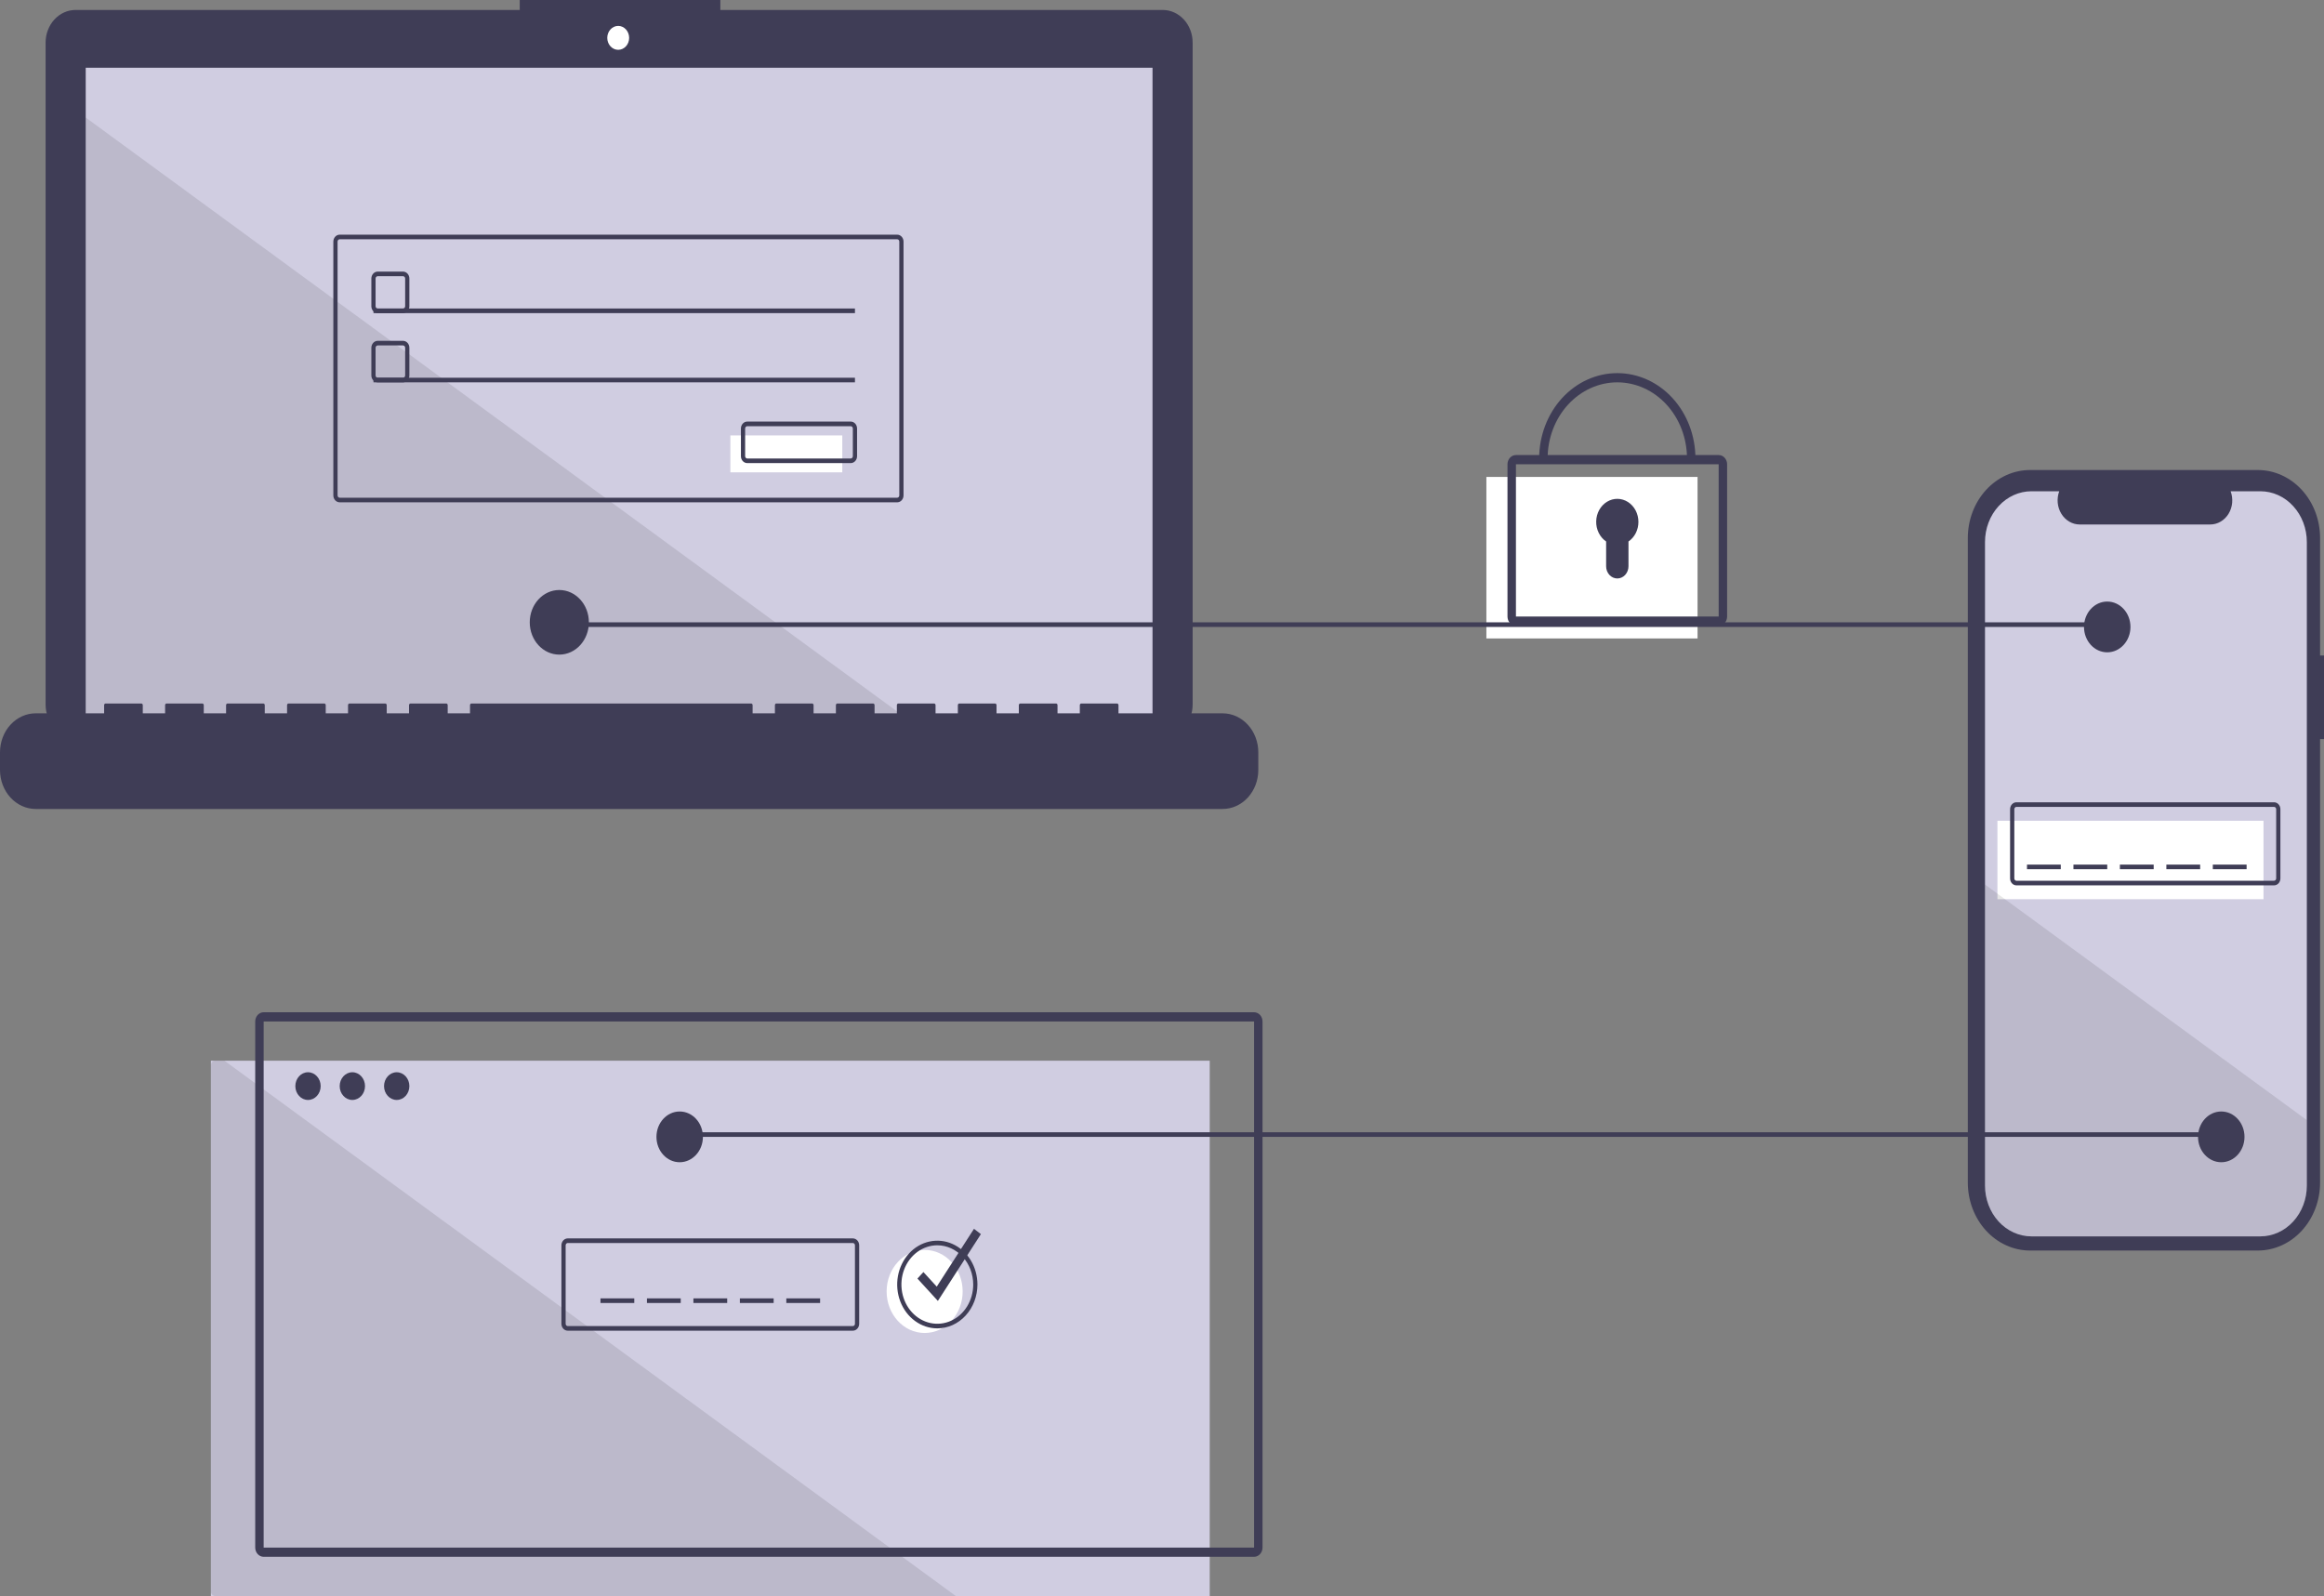 <svg width="182" height="125" viewBox="0 0 182 125" fill="none" xmlns="http://www.w3.org/2000/svg">
<rect x="0" y="0" width="182" height="125" fill="#808080" stroke="none"/>
<g clip-path="url(#clip0_590_379)">
<path d="M182 51.339H181.693V42.138C181.693 41.438 181.567 40.746 181.322 40.1C181.077 39.454 180.718 38.867 180.265 38.372C179.813 37.878 179.276 37.486 178.684 37.218C178.093 36.95 177.459 36.812 176.819 36.812H158.98C158.34 36.812 157.706 36.95 157.115 37.218C156.523 37.486 155.986 37.878 155.534 38.372C155.081 38.867 154.722 39.454 154.477 40.1C154.232 40.746 154.106 41.438 154.106 42.138V92.616C154.106 93.315 154.232 94.007 154.477 94.653C154.722 95.3 155.081 95.887 155.534 96.381C155.986 96.876 156.523 97.268 157.115 97.535C157.706 97.803 158.34 97.941 158.98 97.941H176.819C177.459 97.941 178.093 97.803 178.684 97.535C179.276 97.268 179.813 96.876 180.265 96.381C180.718 95.887 181.077 95.3 181.322 94.653C181.567 94.007 181.693 93.315 181.693 92.616V57.888H182V51.339Z" fill="#3F3D56"/>
<path d="M180.656 42.45V92.855C180.656 93.909 180.272 94.921 179.59 95.667C178.907 96.413 177.981 96.832 177.016 96.832H159.09C158.613 96.832 158.139 96.729 157.698 96.529C157.256 96.329 156.855 96.036 156.517 95.667C156.179 95.297 155.911 94.859 155.729 94.376C155.546 93.894 155.452 93.377 155.452 92.855V42.45C155.452 41.396 155.835 40.385 156.518 39.639C157.2 38.894 158.126 38.475 159.09 38.475H161.265C161.159 38.761 161.118 39.073 161.147 39.381C161.176 39.689 161.274 39.984 161.432 40.241C161.59 40.498 161.804 40.709 162.054 40.854C162.304 41 162.583 41.077 162.866 41.077H173.087C173.37 41.078 173.65 41.002 173.9 40.856C174.151 40.711 174.364 40.5 174.523 40.243C174.681 39.986 174.779 39.69 174.808 39.381C174.836 39.073 174.795 38.761 174.687 38.475H177.016C177.981 38.475 178.907 38.893 179.589 39.639C180.272 40.384 180.656 41.396 180.656 42.45Z" fill="#D0CDE1"/>
<path d="M177.262 64.281H156.425V70.425H177.262V64.281Z" fill="white"/>
<path d="M178.089 69.34H157.913C157.781 69.34 157.655 69.282 157.562 69.181C157.469 69.079 157.417 68.941 157.417 68.797V63.376C157.417 63.232 157.469 63.095 157.562 62.993C157.655 62.891 157.781 62.834 157.913 62.834H178.089C178.221 62.834 178.347 62.891 178.44 62.993C178.533 63.095 178.585 63.232 178.585 63.376V68.797C178.585 68.941 178.533 69.079 178.44 69.181C178.347 69.282 178.221 69.34 178.089 69.34ZM157.913 63.195C157.869 63.196 157.827 63.215 157.796 63.248C157.765 63.282 157.748 63.328 157.748 63.376V68.797C157.748 68.845 157.765 68.891 157.796 68.925C157.827 68.959 157.869 68.978 157.913 68.978H178.089C178.133 68.978 178.175 68.959 178.206 68.925C178.237 68.891 178.254 68.845 178.255 68.797V63.376C178.254 63.328 178.237 63.282 178.206 63.248C178.175 63.215 178.133 63.196 178.089 63.195H157.913Z" fill="#3F3D56"/>
<path d="M161.386 67.715H158.74V68.076H161.386V67.715Z" fill="#3F3D56"/>
<path d="M165.024 67.715H162.378V68.076H165.024V67.715Z" fill="#3F3D56"/>
<path d="M168.662 67.715H166.016V68.076H168.662V67.715Z" fill="#3F3D56"/>
<path d="M172.301 67.715H169.655V68.076H172.301V67.715Z" fill="#3F3D56"/>
<path d="M175.939 67.715H173.293V68.076H175.939V67.715Z" fill="#3F3D56"/>
<path opacity="0.1" d="M180.656 87.73V92.855C180.656 93.91 180.272 94.922 179.59 95.668C178.907 96.413 177.981 96.832 177.016 96.832H159.09C158.613 96.832 158.139 96.73 157.698 96.53C157.256 96.33 156.855 96.037 156.517 95.667C156.179 95.298 155.911 94.859 155.729 94.377C155.546 93.894 155.452 93.377 155.452 92.855V69.279L180.656 87.73Z" fill="black"/>
<path d="M94.738 83.074H16.514V125H94.738V83.074Z" fill="#D0CDE1"/>
<path opacity="0.1" d="M74.851 124.999H16.844C16.757 124.999 16.673 124.961 16.611 124.893C16.549 124.826 16.514 124.734 16.514 124.638V83.436C16.514 83.34 16.549 83.248 16.611 83.18C16.673 83.113 16.757 83.075 16.844 83.074H17.579L74.851 124.999Z" fill="black"/>
<path d="M173.955 88.678H52.732V89.039H173.955V88.678Z" fill="#3F3D56"/>
<path d="M91.057 0.78H56.412V0H40.702V0.78H5.914C5.606 0.78 5.302 0.847 5.017 0.975C4.733 1.104 4.475 1.293 4.257 1.53C4.039 1.768 3.867 2.05 3.749 2.361C3.631 2.672 3.571 3.005 3.571 3.341V55.179C3.571 55.859 3.817 56.51 4.257 56.99C4.696 57.47 5.293 57.74 5.914 57.74H91.057C91.678 57.74 92.275 57.47 92.714 56.99C93.153 56.51 93.4 55.859 93.4 55.179V3.341C93.4 3.005 93.34 2.672 93.222 2.361C93.104 2.05 92.932 1.768 92.714 1.53C92.496 1.293 92.238 1.104 91.954 0.975C91.669 0.847 91.365 0.78 91.057 0.78Z" fill="#3F3D56"/>
<path d="M90.258 5.305H6.713V56.804H90.258V5.305Z" fill="#D0CDE1"/>
<path d="M48.414 3.902C48.887 3.902 49.271 3.483 49.271 2.966C49.271 2.449 48.887 2.029 48.414 2.029C47.941 2.029 47.557 2.449 47.557 2.966C47.557 3.483 47.941 3.902 48.414 3.902Z" fill="white"/>
<path d="M31.563 24.524H29.579C29.447 24.524 29.321 24.467 29.228 24.365C29.135 24.264 29.083 24.126 29.082 23.982V21.814C29.083 21.67 29.135 21.532 29.228 21.43C29.321 21.329 29.447 21.272 29.579 21.271H31.563C31.695 21.272 31.821 21.329 31.914 21.43C32.007 21.532 32.059 21.67 32.059 21.814V23.982C32.059 24.126 32.007 24.264 31.914 24.365C31.821 24.467 31.695 24.524 31.563 24.524ZM29.579 21.633C29.535 21.633 29.493 21.652 29.462 21.686C29.431 21.72 29.413 21.766 29.413 21.814V23.982C29.413 24.03 29.431 24.076 29.462 24.11C29.493 24.144 29.535 24.163 29.579 24.163H31.563C31.607 24.163 31.649 24.144 31.68 24.11C31.711 24.076 31.729 24.03 31.729 23.982V21.814C31.729 21.766 31.711 21.72 31.68 21.686C31.649 21.652 31.607 21.633 31.563 21.633H29.579Z" fill="#3F3D56"/>
<path d="M66.954 24.162H29.248V24.523H66.954V24.162Z" fill="#3F3D56"/>
<path d="M65.962 34.102H57.197V36.993H65.962V34.102Z" fill="white"/>
<path d="M66.623 36.27H58.52C58.388 36.27 58.262 36.213 58.169 36.111C58.076 36.01 58.024 35.872 58.024 35.728V33.56C58.024 33.416 58.076 33.278 58.169 33.176C58.262 33.075 58.388 33.018 58.52 33.018H66.623C66.755 33.018 66.881 33.075 66.974 33.176C67.067 33.278 67.119 33.416 67.12 33.56V35.728C67.119 35.872 67.067 36.01 66.974 36.111C66.881 36.213 66.755 36.27 66.623 36.27ZM58.52 33.379C58.476 33.379 58.434 33.398 58.403 33.432C58.372 33.466 58.355 33.512 58.354 33.56V35.728C58.355 35.776 58.372 35.822 58.403 35.856C58.434 35.89 58.476 35.909 58.52 35.909H66.623C66.667 35.909 66.709 35.89 66.74 35.856C66.771 35.822 66.789 35.776 66.789 35.728V33.56C66.789 33.512 66.771 33.466 66.74 33.432C66.709 33.398 66.667 33.379 66.623 33.379H58.52Z" fill="#3F3D56"/>
<path d="M132.941 37.353H116.403V50.003H132.941V37.353Z" fill="white"/>
<path d="M134.594 49.011H118.718C118.543 49.011 118.374 48.935 118.25 48.799C118.126 48.664 118.057 48.48 118.056 48.288V36.361C118.057 36.17 118.126 35.986 118.25 35.851C118.374 35.715 118.543 35.639 118.718 35.639H134.594C134.77 35.639 134.938 35.715 135.062 35.851C135.186 35.986 135.256 36.17 135.256 36.361V48.288C135.256 48.48 135.186 48.664 135.062 48.799C134.938 48.935 134.77 49.011 134.594 49.011ZM118.718 36.361V48.288H134.595L134.594 36.361H118.718Z" fill="#3F3D56"/>
<path d="M132.775 35.909H132.114C132.114 34.327 131.539 32.811 130.515 31.692C129.492 30.574 128.104 29.945 126.656 29.945C125.209 29.945 123.821 30.574 122.797 31.692C121.774 32.811 121.199 34.327 121.199 35.909H120.537C120.537 34.136 121.182 32.435 122.329 31.181C123.477 29.927 125.033 29.223 126.656 29.223C128.279 29.223 129.835 29.927 130.983 31.181C132.13 32.435 132.775 34.136 132.775 35.909Z" fill="#3F3D56"/>
<path d="M128.31 40.878C128.31 40.563 128.235 40.254 128.093 39.98C127.95 39.707 127.744 39.479 127.496 39.319C127.248 39.159 126.966 39.073 126.678 39.069C126.391 39.064 126.107 39.142 125.855 39.295C125.603 39.447 125.392 39.669 125.242 39.938C125.093 40.207 125.01 40.514 125.003 40.829C124.995 41.143 125.063 41.454 125.2 41.732C125.336 42.009 125.536 42.242 125.781 42.409V44.348C125.781 44.474 125.803 44.598 125.847 44.715C125.891 44.831 125.956 44.936 126.037 45.025C126.118 45.114 126.215 45.184 126.321 45.232C126.427 45.28 126.541 45.305 126.656 45.305C126.888 45.305 127.111 45.204 127.275 45.025C127.439 44.845 127.532 44.602 127.532 44.348V42.409C127.77 42.247 127.966 42.021 128.102 41.753C128.238 41.485 128.31 41.184 128.31 40.878Z" fill="#3F3D56"/>
<path d="M49.672 101.688H47.026V102.049H49.672V101.688Z" fill="#3F3D56"/>
<path d="M53.31 101.688H50.664V102.049H53.31V101.688Z" fill="#3F3D56"/>
<path d="M56.949 101.688H54.303V102.049H56.949V101.688Z" fill="#3F3D56"/>
<path d="M60.587 101.688H57.941V102.049H60.587V101.688Z" fill="#3F3D56"/>
<path d="M64.225 101.688H61.579V102.049H64.225V101.688Z" fill="#3F3D56"/>
<path d="M98.211 121.927H20.648C20.473 121.927 20.305 121.851 20.18 121.715C20.056 121.58 19.987 121.396 19.987 121.205V80.002C19.987 79.811 20.056 79.627 20.18 79.491C20.305 79.356 20.473 79.279 20.648 79.279H98.211C98.386 79.279 98.554 79.356 98.678 79.491C98.802 79.627 98.872 79.811 98.872 80.002V121.205C98.872 121.396 98.802 121.58 98.678 121.715C98.554 121.851 98.386 121.927 98.211 121.927ZM20.648 80.002V121.205H98.211L98.211 80.002H20.648Z" fill="#3F3D56"/>
<path d="M24.121 86.147C24.669 86.147 25.113 85.662 25.113 85.063C25.113 84.464 24.669 83.978 24.121 83.978C23.573 83.978 23.129 84.464 23.129 85.063C23.129 85.662 23.573 86.147 24.121 86.147Z" fill="#3F3D56"/>
<path d="M27.594 86.147C28.142 86.147 28.586 85.662 28.586 85.063C28.586 84.464 28.142 83.978 27.594 83.978C27.046 83.978 26.602 84.464 26.602 85.063C26.602 85.662 27.046 86.147 27.594 86.147Z" fill="#3F3D56"/>
<path d="M31.067 86.147C31.615 86.147 32.059 85.662 32.059 85.063C32.059 84.464 31.615 83.978 31.067 83.978C30.519 83.978 30.075 84.464 30.075 85.063C30.075 85.662 30.519 86.147 31.067 86.147Z" fill="#3F3D56"/>
<path d="M66.789 104.219H44.463C44.331 104.219 44.205 104.161 44.112 104.06C44.019 103.958 43.967 103.82 43.967 103.677V97.532C43.967 97.389 44.019 97.251 44.112 97.149C44.205 97.048 44.331 96.99 44.463 96.99H66.789C66.92 96.99 67.046 97.048 67.14 97.149C67.233 97.251 67.285 97.389 67.285 97.532V103.677C67.285 103.82 67.233 103.958 67.14 104.06C67.046 104.161 66.92 104.219 66.789 104.219ZM44.463 97.352C44.419 97.352 44.377 97.371 44.346 97.405C44.315 97.439 44.297 97.484 44.297 97.532V103.677C44.297 103.725 44.315 103.77 44.346 103.804C44.377 103.838 44.419 103.857 44.463 103.857H66.789C66.833 103.857 66.875 103.838 66.906 103.804C66.937 103.77 66.954 103.725 66.954 103.677V97.532C66.954 97.484 66.937 97.439 66.906 97.405C66.875 97.371 66.833 97.352 66.789 97.352H44.463Z" fill="#3F3D56"/>
<path d="M72.412 104.398C74.056 104.398 75.389 102.942 75.389 101.145C75.389 99.349 74.056 97.893 72.412 97.893C70.768 97.893 69.435 99.349 69.435 101.145C69.435 102.942 70.768 104.398 72.412 104.398Z" fill="white"/>
<path d="M73.404 104.037C72.783 104.037 72.175 103.836 71.659 103.458C71.142 103.081 70.739 102.545 70.501 101.917C70.263 101.29 70.201 100.6 70.322 99.934C70.444 99.268 70.743 98.656 71.182 98.176C71.622 97.695 72.182 97.368 72.791 97.236C73.401 97.103 74.032 97.171 74.607 97.431C75.181 97.691 75.672 98.131 76.017 98.696C76.362 99.26 76.546 99.924 76.546 100.603C76.545 101.514 76.214 102.386 75.625 103.03C75.036 103.674 74.237 104.036 73.404 104.037ZM73.404 97.531C72.848 97.531 72.305 97.712 71.842 98.049C71.38 98.387 71.019 98.867 70.807 99.428C70.594 99.989 70.538 100.607 70.647 101.203C70.755 101.799 71.023 102.346 71.416 102.776C71.809 103.205 72.31 103.498 72.856 103.617C73.401 103.735 73.966 103.674 74.48 103.442C74.994 103.209 75.433 102.815 75.742 102.31C76.051 101.805 76.216 101.211 76.216 100.603C76.215 99.789 75.918 99.008 75.391 98.432C74.864 97.856 74.15 97.532 73.404 97.531Z" fill="#3F3D56"/>
<path d="M73.448 101.887L71.847 100.137L72.315 99.626L73.36 100.768L76.276 96.24L76.817 96.656L73.448 101.887Z" fill="#3F3D56"/>
<path opacity="0.1" d="M71.735 56.805H6.713V9.207L71.735 56.805Z" fill="black"/>
<path d="M95.746 55.867H87.593V55.225C87.593 55.208 87.59 55.192 87.584 55.176C87.578 55.161 87.569 55.147 87.558 55.135C87.548 55.123 87.535 55.114 87.521 55.107C87.507 55.101 87.492 55.098 87.476 55.098H84.681C84.665 55.098 84.65 55.101 84.636 55.107C84.622 55.114 84.609 55.123 84.598 55.135C84.588 55.147 84.579 55.161 84.573 55.176C84.567 55.192 84.564 55.208 84.564 55.225V55.867H82.817V55.225C82.817 55.208 82.814 55.192 82.808 55.176C82.802 55.161 82.794 55.147 82.783 55.135C82.772 55.123 82.759 55.114 82.745 55.107C82.731 55.101 82.716 55.098 82.701 55.098H79.905C79.89 55.098 79.875 55.101 79.86 55.107C79.846 55.114 79.834 55.123 79.823 55.135C79.812 55.147 79.803 55.161 79.797 55.176C79.791 55.192 79.788 55.208 79.788 55.225V55.867H78.041V55.225C78.041 55.208 78.038 55.192 78.032 55.176C78.027 55.161 78.018 55.147 78.007 55.135C77.996 55.123 77.984 55.114 77.969 55.107C77.955 55.101 77.94 55.098 77.925 55.098H75.129C75.114 55.098 75.099 55.101 75.085 55.107C75.071 55.114 75.058 55.123 75.047 55.135C75.036 55.147 75.028 55.161 75.022 55.176C75.016 55.192 75.013 55.208 75.013 55.225V55.867H73.266V55.225C73.266 55.208 73.263 55.192 73.257 55.176C73.251 55.161 73.242 55.147 73.232 55.135C73.221 55.123 73.208 55.114 73.194 55.107C73.18 55.101 73.165 55.098 73.149 55.098H70.354C70.338 55.098 70.323 55.101 70.309 55.107C70.295 55.114 70.282 55.123 70.271 55.135C70.26 55.147 70.252 55.161 70.246 55.176C70.24 55.192 70.237 55.208 70.237 55.225V55.867H68.49V55.225C68.49 55.208 68.487 55.192 68.481 55.176C68.475 55.161 68.467 55.147 68.456 55.135C68.445 55.123 68.432 55.114 68.418 55.107C68.404 55.101 68.389 55.098 68.374 55.098H65.578C65.563 55.098 65.548 55.101 65.534 55.107C65.519 55.114 65.507 55.123 65.496 55.135C65.485 55.147 65.476 55.161 65.471 55.176C65.465 55.192 65.462 55.208 65.462 55.225V55.867H63.714V55.225C63.714 55.208 63.711 55.192 63.706 55.176C63.7 55.161 63.691 55.147 63.68 55.135C63.669 55.123 63.657 55.114 63.642 55.107C63.628 55.101 63.613 55.098 63.598 55.098H60.802C60.787 55.098 60.772 55.101 60.758 55.107C60.744 55.114 60.731 55.123 60.72 55.135C60.709 55.147 60.701 55.161 60.695 55.176C60.689 55.192 60.686 55.208 60.686 55.225V55.867H58.939V55.225C58.939 55.208 58.936 55.192 58.93 55.176C58.924 55.161 58.916 55.147 58.905 55.135C58.894 55.123 58.881 55.114 58.867 55.107C58.853 55.101 58.838 55.098 58.822 55.098H36.924C36.909 55.098 36.894 55.101 36.88 55.107C36.865 55.114 36.853 55.123 36.842 55.135C36.831 55.147 36.822 55.161 36.817 55.176C36.811 55.192 36.808 55.208 36.808 55.225V55.867H35.06V55.225C35.06 55.208 35.057 55.192 35.052 55.176C35.046 55.161 35.037 55.147 35.026 55.135C35.016 55.123 35.003 55.114 34.989 55.107C34.974 55.101 34.959 55.098 34.944 55.098H32.148C32.133 55.098 32.118 55.101 32.104 55.107C32.09 55.114 32.077 55.123 32.066 55.135C32.055 55.147 32.047 55.161 32.041 55.176C32.035 55.192 32.032 55.208 32.032 55.225V55.867H30.285V55.225C30.285 55.208 30.282 55.192 30.276 55.176C30.27 55.161 30.262 55.147 30.251 55.135C30.24 55.123 30.227 55.114 30.213 55.107C30.199 55.101 30.184 55.098 30.168 55.098H27.373C27.358 55.098 27.342 55.101 27.328 55.107C27.314 55.114 27.301 55.123 27.291 55.135C27.28 55.147 27.271 55.161 27.265 55.176C27.259 55.192 27.256 55.208 27.256 55.225V55.867H25.509V55.225C25.509 55.208 25.506 55.192 25.5 55.176C25.494 55.161 25.486 55.147 25.475 55.135C25.464 55.123 25.451 55.114 25.437 55.107C25.423 55.101 25.408 55.098 25.393 55.098H22.597C22.582 55.098 22.567 55.101 22.553 55.107C22.538 55.114 22.526 55.123 22.515 55.135C22.504 55.147 22.495 55.161 22.49 55.176C22.484 55.192 22.481 55.208 22.481 55.225V55.867H20.734V55.225C20.734 55.208 20.73 55.192 20.725 55.176C20.719 55.161 20.71 55.147 20.699 55.135C20.689 55.123 20.676 55.114 20.662 55.107C20.648 55.101 20.632 55.098 20.617 55.098H17.822C17.806 55.098 17.791 55.101 17.777 55.107C17.763 55.114 17.75 55.123 17.739 55.135C17.728 55.147 17.72 55.161 17.714 55.176C17.708 55.192 17.705 55.208 17.705 55.225V55.867H15.958V55.225C15.958 55.208 15.955 55.192 15.949 55.176C15.943 55.161 15.935 55.147 15.924 55.135C15.913 55.123 15.9 55.114 15.886 55.107C15.872 55.101 15.857 55.098 15.841 55.098H13.046C13.031 55.098 13.015 55.101 13.001 55.107C12.987 55.114 12.974 55.123 12.964 55.135C12.953 55.147 12.944 55.161 12.938 55.176C12.932 55.192 12.929 55.208 12.929 55.225V55.867H11.182V55.225C11.182 55.208 11.179 55.192 11.173 55.176C11.168 55.161 11.159 55.147 11.148 55.135C11.137 55.123 11.124 55.114 11.11 55.107C11.096 55.101 11.081 55.098 11.066 55.098H8.27C8.255 55.098 8.24 55.101 8.226 55.107C8.212 55.114 8.199 55.123 8.188 55.135C8.177 55.147 8.169 55.161 8.163 55.176C8.157 55.192 8.154 55.208 8.154 55.225V55.867H2.796C2.429 55.867 2.065 55.946 1.726 56.099C1.387 56.253 1.079 56.478 0.819 56.762C0.559 57.045 0.354 57.382 0.213 57.753C0.073 58.123 0 58.52 0 58.922V60.303C0 61.113 0.295 61.89 0.819 62.463C1.343 63.036 2.054 63.358 2.796 63.358H95.746C96.113 63.358 96.477 63.279 96.816 63.125C97.155 62.971 97.463 62.746 97.723 62.463C97.983 62.179 98.188 61.842 98.329 61.472C98.469 61.101 98.542 60.704 98.542 60.303V58.922C98.542 58.52 98.469 58.123 98.329 57.753C98.188 57.382 97.983 57.045 97.723 56.762C97.463 56.478 97.155 56.253 96.816 56.099C96.477 55.946 96.113 55.867 95.746 55.867Z" fill="#3F3D56"/>
<path d="M70.262 39.342H26.602C26.47 39.341 26.344 39.284 26.251 39.183C26.158 39.081 26.106 38.943 26.105 38.799V18.921C26.106 18.777 26.158 18.64 26.251 18.538C26.344 18.436 26.47 18.379 26.602 18.379H70.262C70.393 18.379 70.519 18.436 70.612 18.538C70.705 18.64 70.758 18.777 70.758 18.921V38.799C70.758 38.943 70.705 39.081 70.612 39.183C70.519 39.284 70.393 39.341 70.262 39.342ZM26.602 18.74C26.558 18.74 26.516 18.759 26.485 18.793C26.454 18.827 26.436 18.873 26.436 18.921V38.799C26.436 38.847 26.454 38.893 26.485 38.927C26.516 38.961 26.558 38.98 26.602 38.98H70.262C70.306 38.98 70.348 38.961 70.379 38.927C70.41 38.893 70.427 38.847 70.427 38.799V18.921C70.427 18.873 70.41 18.827 70.379 18.793C70.348 18.759 70.306 18.74 70.262 18.74H26.602Z" fill="#3F3D56"/>
<path d="M31.563 29.946H29.579C29.447 29.946 29.321 29.889 29.228 29.787C29.135 29.686 29.083 29.548 29.082 29.404V27.235C29.083 27.092 29.135 26.954 29.228 26.852C29.321 26.751 29.447 26.694 29.579 26.693H31.563C31.695 26.694 31.821 26.751 31.914 26.852C32.007 26.954 32.059 27.092 32.059 27.235V29.404C32.059 29.548 32.007 29.686 31.914 29.787C31.821 29.889 31.695 29.946 31.563 29.946ZM29.579 27.055C29.535 27.055 29.493 27.074 29.462 27.108C29.431 27.142 29.413 27.188 29.413 27.235V29.404C29.413 29.452 29.431 29.498 29.462 29.532C29.493 29.566 29.535 29.585 29.579 29.585H31.563C31.607 29.585 31.649 29.566 31.68 29.532C31.711 29.498 31.729 29.452 31.729 29.404V27.235C31.729 27.188 31.711 27.142 31.68 27.108C31.649 27.074 31.607 27.055 31.563 27.055H29.579Z" fill="#3F3D56"/>
<path d="M66.954 29.584H29.248V29.945H66.954V29.584Z" fill="#3F3D56"/>
<path d="M165.024 48.74H43.801V49.102H165.024V48.74Z" fill="#3F3D56"/>
<path d="M43.801 51.269C45.08 51.269 46.117 50.136 46.117 48.739C46.117 47.342 45.08 46.209 43.801 46.209C42.522 46.209 41.486 47.342 41.486 48.739C41.486 50.136 42.522 51.269 43.801 51.269Z" fill="#3F3D56"/>
<path d="M165.024 51.089C166.029 51.089 166.843 50.199 166.843 49.101C166.843 48.003 166.029 47.113 165.024 47.113C164.02 47.113 163.205 48.003 163.205 49.101C163.205 50.199 164.02 51.089 165.024 51.089Z" fill="#3F3D56"/>
<path d="M173.955 91.026C174.959 91.026 175.774 90.136 175.774 89.039C175.774 87.941 174.959 87.051 173.955 87.051C172.95 87.051 172.135 87.941 172.135 89.039C172.135 90.136 172.95 91.026 173.955 91.026Z" fill="#3F3D56"/>
<path d="M53.228 91.026C54.233 91.026 55.047 90.136 55.047 89.039C55.047 87.941 54.233 87.051 53.228 87.051C52.223 87.051 51.409 87.941 51.409 89.039C51.409 90.136 52.223 91.026 53.228 91.026Z" fill="#3F3D56"/>
</g>
<defs>
<clipPath id="clip0_590_379">
<rect width="182" height="125" fill="white" transform="translate(0)"/>
</clipPath>
</defs>
</svg>
